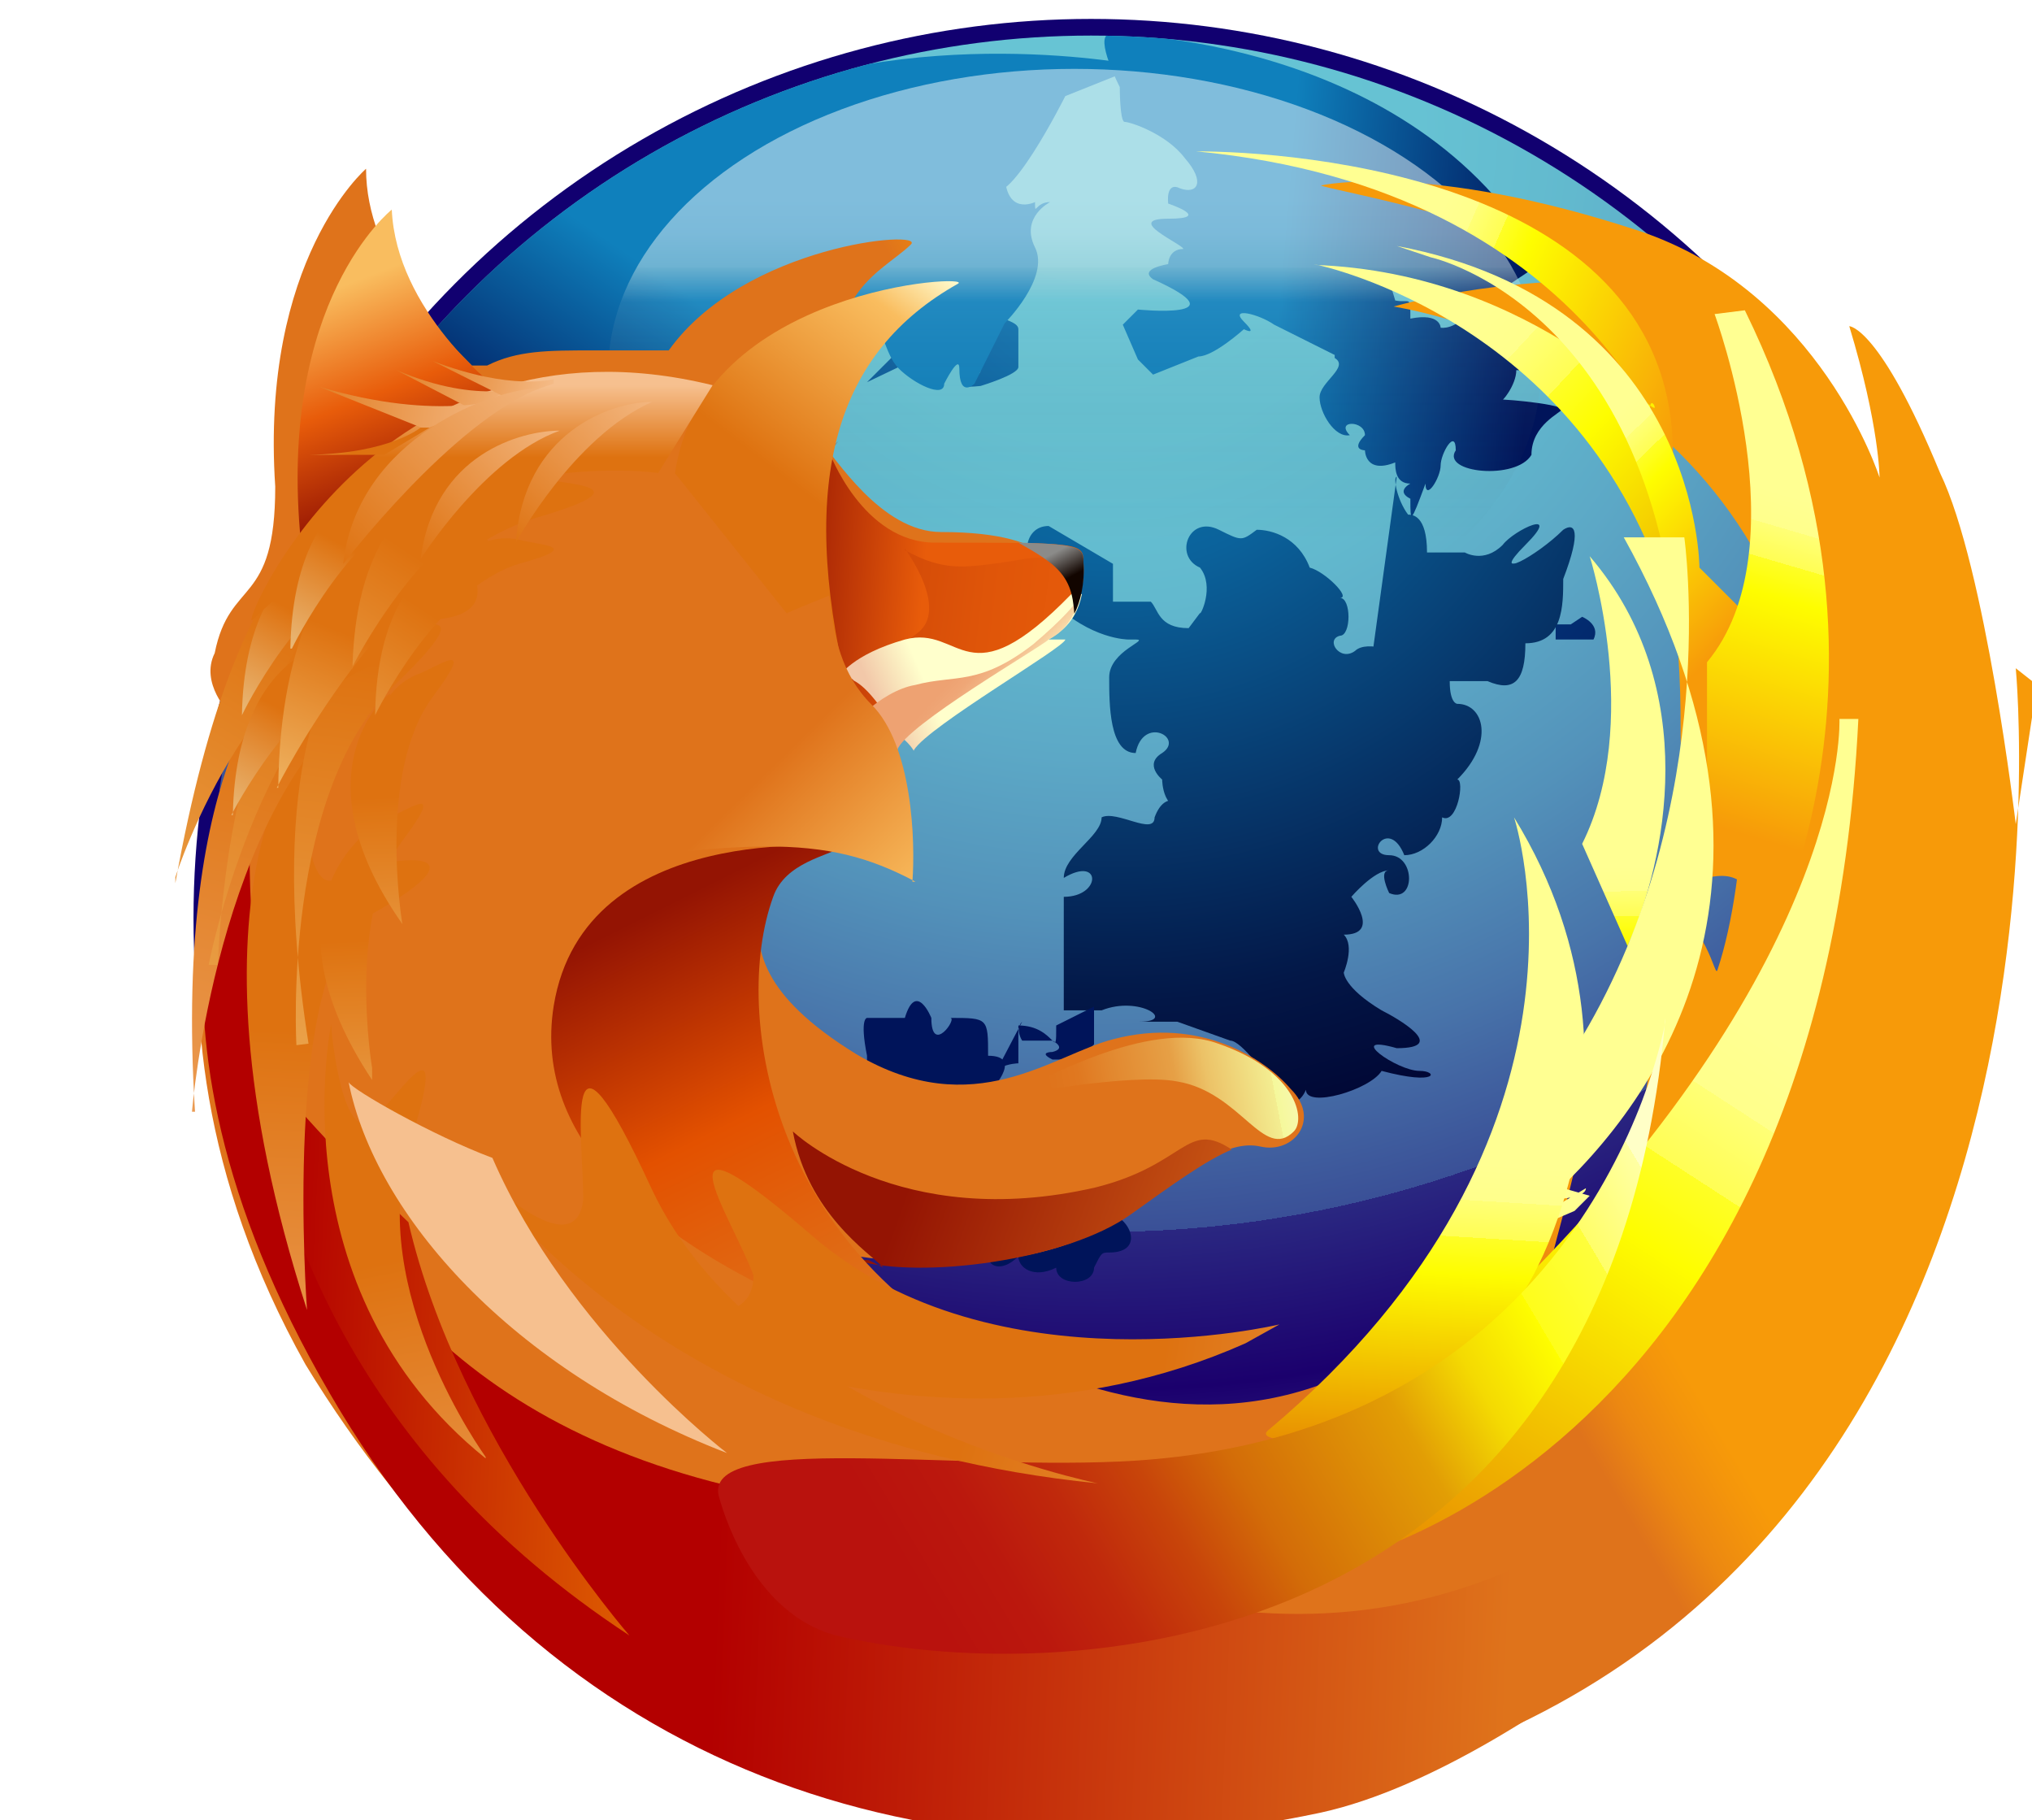 <?xml version="1.0" encoding="UTF-8" standalone="no"?>
<!DOCTYPE svg PUBLIC "-//W3C//DTD SVG 1.1//EN" "http://www.w3.org/Graphics/SVG/1.1/DTD/svg11.dtd">
<svg xmlns="http://www.w3.org/2000/svg" width="53.7" height="48.1" xmlns:xlink="http://www.w3.org/1999/xlink" viewBox="0 0 53.675 48.103" overflow="visible">
  <title>
    Firefox Logo
  </title>
  <desc>
    Firefox logo in SVG, authored by Jon Hicks, made in Adobe Illustrator (file format cleaned up and slightly modified by Doug Schepers)
  </desc>
  <ellipse cx="63.8" cy="59.4" fill="#110070" rx="59.3" ry="59.4" transform="matrix(.4 0 0 .4 3.3 .5)"/>
  <radialGradient id="a" cx="64.6" cy="7.2" r="104.2" fx="64.6" fy="7.2" gradientUnits="userSpaceOnUse">
    <stop offset="0" stop-color="#67c5d5"/>
    <stop offset=".2" stop-color="#66c2d3"/>
    <stop offset=".3" stop-color="#62b9ce"/>
    <stop offset=".4" stop-color="#5ca8c6"/>
    <stop offset=".5" stop-color="#5392ba"/>
    <stop offset=".6" stop-color="#4874aa"/>
    <stop offset=".7" stop-color="#3a5097"/>
    <stop offset=".7" stop-color="#2a2781"/>
    <stop offset=".8" stop-color="#1b006d"/>
    <stop offset="1" stop-color="#596aad"/>
  </radialGradient>
  <ellipse cx="63.8" cy="59.4" fill="url(#a)" rx="58.2" ry="58.3" transform="matrix(.4 0 0 .4 3.3 .5)"/>
  <radialGradient id="b" cx="64.6" cy="14.2" r="52.2" fx="64.6" fy="14.2" gradientUnits="userSpaceOnUse" gradientTransform="matrix(.4 0 0 .4 3.3 .5)">
    <stop offset="0" stop-color="#0f80bc"/>
    <stop offset=".3" stop-color="#0a5f9e"/>
    <stop offset="1" stop-color="#00145a"/>
  </radialGradient>
  <path fill="url(#b)" d="M23.5 33l-.5-.5c-.4 0-.7.4-.7-.3-.8.3-.8 0-.8 0s-.7 0-.7.5c-.4.3-1 1.4-.7.3 1-1 0 0 0 .4v-2.8l1-.2v-.8s1-1 1-.3.8 0 .8-.4v-1c-.2-1 0-1 0-1h1c.3-1 .7 0 .7 0 0 1 .7 0 .5 0 1 0 1 0 1 1 1 0 0 1 0 1 1 0 1 1 1 1s1 0 .3 1 .4 0 .8 0 .6.2.6.2 0 1 .5 1 1 1 0 1c-.2 0-.2 0-.4.4 0 .5-1 .5-1 0-.6.3-1 0-1-.3-.6.6-1 0-.6 0 0-.7-.5-1-.5-.7 0 .5-1 1-.6 0 0 0 0-.2 0 0z"/>
  <radialGradient id="c" cx="64.6" cy="14.2" r="52.2" fx="64.6" fy="14.2" gradientUnits="userSpaceOnUse" gradientTransform="matrix(.4 0 0 .4 3.3 .5)">
    <stop offset="0" stop-color="#0f80bc"/>
    <stop offset=".3" stop-color="#0a5f9e"/>
    <stop offset="1" stop-color="#00145a"/>
  </radialGradient>
  <path fill="url(#c)" d="M41 16.5h.5l.3-.2s.5.2.3.6h-1v-1z"/>
  <radialGradient id="d" cx="64.5" cy="14.2" r="52.2" fx="64.5" fy="14.2" gradientUnits="userSpaceOnUse" gradientTransform="matrix(.4 0 0 .4 3.3 .5)">
    <stop offset="0" stop-color="#0f80bc"/>
    <stop offset=".3" stop-color="#0a5f9e"/>
    <stop offset="1" stop-color="#00145a"/>
  </radialGradient>
  <path fill="url(#d)" d="M39.5 17.4c0 .2 0 .5.2.5l.3-1s.2 0 0 0c0 0-.4 0 0 0h.7l.3-1c0-1-.3-1 0-1h-1.4z"/>
  <radialGradient id="e" cx="65.4" cy="19.1" r="57.4" fx="65.4" fy="19.1" gradientUnits="userSpaceOnUse" gradientTransform="matrix(.4 0 0 .4 3.3 .5)">
    <stop offset="0" stop-color="#0f80bc"/>
    <stop offset=".3" stop-color="#0b629b"/>
    <stop offset=".8" stop-color="#031747"/>
    <stop offset="1" stop-color="#00022f"/>
  </radialGradient>
  <path fill="url(#e)" d="M36.2 17.7s0-.2 0 0 .5.4.6 0c.4-.5-.7-.8-1-.5-.4.3-.8-.3-.4-.4.3 0 .3-1 0-1 .3 0-.4-.7-.8-.8-.3-.8-1-1-1.4-1-.4.3-.4.3-1 0-.8-.4-1.2.7-.5 1 .4.5 0 1.3 0 1.2l-.3.4c-.8 0-.8-.5-1-.7h-1v-1l-1.7-1c-.7 0-.7 1-.3 1 .4 0-.7 0 .4 1 1 1 2 1 2 1h.2c.4 0-.7.3-.7 1s0 2 .7 2c.2-1 1.3-.4.7 0-.5.3 0 .7 0 .7s0 1 .8.7c-.2 0-.7-.5-1 .3 0 .5-1-.2-1.4 0 0 .5-1 1-1 1.6 1-.6 1 .5 0 .5 0-.7 0 0 0 0v3h1c1-.4 2 .3 1 .3h1l1.4.5c.3 0 1 1 1 1 0 .5.7 1 1 .3 0 .5 1.7 0 2-.5 1.5.4 1.5 0 1 0-.6 0-2-1-.6-.6 1.4 0 0-.8-.4-1-1-.6-1-1-1-1s.3-.7 0-1c1 0 .2-1 .2-1s.6-.7 1-.7c0 0 .2 0 0 0-.3 0 0 .6 0 .6.7.3.7-1 0-1s0-1 .4 0c.5 0 1-.5 1-1 .4.2.6-1 .4-1 1-1 .7-2 0-2 0 0-.2 0-.2-.6h1c.7.3 1 0 1-1 1 0 1-1 1-1.7.5-1.3.3-1.5 0-1.3-.7.7-2 1.4-1 .4s-.3-.4-.6 0c-.5.5-1 .2-1 .2h-1c0-1-.4-1-.5-1-.3-.4-.4-1-.3-1z"/>
  <radialGradient id="f" cx="64.6" cy="14.2" r="52.2" fx="64.6" fy="14.2" gradientUnits="userSpaceOnUse" gradientTransform="matrix(.4 0 0 .4 3.3 .5)">
    <stop offset="0" stop-color="#0f80bc"/>
    <stop offset=".3" stop-color="#0a5f9e"/>
    <stop offset="1" stop-color="#00145a"/>
  </radialGradient>
  <path fill="url(#f)" d="M25.2 9c0 .4.4 1 .7.8v-.6.6c0 .2-1 .5 0 .4 0 0 1-.3 1-.5v-1c0-.3-1-.3-1-.7V7l-1 .8c0 .4-1 .2-1 .3v1l-1 1z"/>
  <radialGradient id="g" cx="64.6" cy="14.2" r="52.2" fx="64.6" fy="14.2" gradientUnits="userSpaceOnUse" gradientTransform="matrix(.4 0 0 .4 3.3 .5)">
    <stop offset="0" stop-color="#0f80bc"/>
    <stop offset=".3" stop-color="#0a5f9e"/>
    <stop offset="1" stop-color="#00145a"/>
  </radialGradient>
  <path fill="url(#g)" d="M27 27c-.2.2 0 .5 0 .5h.8s.4.2 0 .3c0 0-.4 0 0 .2h.7l.4-.4v-1l-1 .5c0 1 0 0-1 0v1s-1 0-1 1z"/>
  <defs>
    <ellipse id="h" cx="63.8" cy="59.4" rx="58.2" ry="58.3"/>
  </defs>
  <clipPath id="j">
    <use width="132.7" height="127.2" xlink:href="#h"/>
  </clipPath>
  <linearGradient id="i" x1="76.4" x2="93.2" y1="16.6" y2="18" gradientUnits="userSpaceOnUse">
    <stop offset="0" stop-color="#0f80bc"/>
    <stop offset=".3" stop-color="#0a5f9e"/>
    <stop offset="1" stop-color="#00145a"/>
  </linearGradient>
  <path fill="url(#i)" d="M65 1c-1 .2.7 3.5.7 3.5s0 2.2.3 2.3c.4 0 2.8.8 4 2.4 1.4 1.6.8 2.4-.3 2-1-.5-.8 1-.8 1s3 1 0 1 1 1.7 1 2c-1 0-1 1-1 1s-2 .3-1 1c6 2.7-1 2-1 2l-1 1 1 2.3 1 1 3-1.2c1 0 3-1.8 3-1.8s1 .5 0-.5 1-.5 2 .2l4 2v.2c1 .6-1 1.6-1 2.6s1 2.7 2 2.5c-1-1 1-1 1 0-1 1 0 1 0 1s0 1.6 2 .8c0 .4 0 1.4 1 1.4 0 0-1 .5 0 1 0 1.6 0 1.7 1-1 0 1.2 1-.4 1-1.2 0-.8 1-2.5 1-1-1 1.5 4 2 5 .3 0-2 2-2.8 2-3 0-.4-5-.8-4-.6 0 .2 1-1 1-2 1 .2 1-2.3 0-3 1-2.3 1-2.4 0-2 0 1.3-3 3-1 1 1-2.4-1-.4-2 0-1 1.4-2 1.2-2 1.2s0-1-2-.6c0-1.6 0-1-1-1.2l-.3-1c1 .5 2 1 2 0 0-.4 2 .8 2 .5h3l3-2C85 1 65 1 65 1z" transform="matrix(.4 0 0 .4 3.3 .5)" clip-path="url(#j)"/>
  <linearGradient id="k" x1="38.5" x2="29.2" y1="19.1" y2="32.8" gradientUnits="userSpaceOnUse">
    <stop offset="0" stop-color="#0f80bc"/>
    <stop offset=".3" stop-color="#0a5f9e"/>
    <stop offset="1" stop-color="#00145a"/>
  </linearGradient>
  <path fill="url(#k)" d="M38.8 6c-10.6 5-18.6 14.7-18.6 14.7s1 2.2 1.3 2c.3 0-2.4 5.6-.4 6 2 .3 8-3.6 7-3.3-1 .4 1-2 1-2s3-1.4 1 0c-2 1.6 2 .3 2 .6l1 1s-1 1.6 1 1c6-2 1 1.8 1 1.8V29l3 .5h1l2-3.2c1-.7 1-3.3 1-3.3s1 0 0-.5c-1-.4 1-1.6 2-1.4l4-1h1c1 0 1 2 2 3s3 2 3 1c0 0 1-2 1-1 0 2 1 1 1 1l2-4s3-3 2-5 1-3 1-3c-1 0-1 1-1 0 0 0-2 1-2-2s-1 0-1 1c1 2 5-6 5-6l5-2S52 0 39 6z" transform="matrix(.4 0 0 .4 3.3 .5)" clip-path="url(#j)"/>
  <linearGradient id="l" x1="62.7" x2="62.7" y1="34.5" y2="11.9" gradientUnits="userSpaceOnUse">
    <stop offset="0" stop-opacity="0"/>
    <stop offset=".7" stop-color="#c4e0e3" stop-opacity=".2"/>
    <stop offset=".8" stop-color="#c4e0e3"/>
    <stop offset=".8" stop-color="#cde5e8"/>
    <stop offset=".9" stop-color="#e8f4f7"/>
    <stop offset="1" stop-color="#f2fafc"/>
  </linearGradient>
  <ellipse cx="62.7" cy="23.3" fill="url(#l)" rx="30.8" ry="20" transform="matrix(.4 0 0 .4 3.3 .5)" opacity=".5"/>
  <filter id="m" width="1.5" height="1.5" x="-.3" y="-.3" color-interpolation-filters="sRGB">
    <feGaussianBlur result="blur" stdDeviation="1.5" in="SourceAlpha"/>
    <feOffset result="shift" in="blur" dy="1" dx="1"/>
    <feMerge>
      <feMergeNode in="shift"/>
      <feMergeNode in="SourceGraphic"/>
    </feMerge>
  </filter>
  <g transform="matrix(.4 0 0 .4 3.3 .5)" filter="url(#m)">
    <linearGradient id="n" x1="64.5" x2="78.5" y1="56.3" y2="48.1" gradientUnits="userSpaceOnUse">
      <stop offset="0" stop-color="#df731b"/>
      <stop offset=".5" stop-color="#df731b"/>
      <stop offset=".7" stop-color="#ec8811"/>
      <stop offset=".9" stop-color="#f4950b"/>
      <stop offset="1" stop-color="#f79a09"/>
    </linearGradient>
    <path fill="url(#n)" d="M125.3 43l-1.4 9.2s-2-17-5-23.2c-4-9.7-6-9.7-6-9.7 2 6.6 2 10 2 10S111 17 99 13c-14-4.6-21-3-21-3 0 .2 14.6 2.7 17.2 6.3 0 0-6.2 0-12.4 1.7-.3 0 22.8 3 27.5 26 0 0-2.5-5.3-5.6-6.2 2 6.3 1.5 18-.5 24-.2.8-.5-3.2-4.3-5 1 9-1 23-7 26.8-1 .3 4-14 1-8.4-18 27.3-39 11-48 5.3C54 82 61 81 65 78c4.3-3 6.8-5 9-4.5s4-1.8 2-3.8c-1.7-2-6-4.8-11.7-3.3-4 1-9.2 5.6-17 1-6.5-4-6.5-7-6.5-9s2-5.2 5-4.7 1.7-1.3 4.8 0c1 .4 0-4-1.3-7 2.4-5 10-6.4 10.6-6.8 1-1 0-2 1-3 0-1 0-4-8-4-4 0-7-5-8-6 0-2 0-3 1-5 0-2 1-3 1-3v-1c1-2 3-3 4-4s-11 0-16 7h-5c-3 0-5 0-7 1h-1c-2-2-7-7-7-13 0 0-7 6-6 21 0 8-3 6-4 11-1 2 1 4 1 4l2-2s-11 20 3 45c14 23 35 32 57 30 4 0 7-1 11-2 51-12 45-74 45-74z"/>
    <linearGradient id="o" x1="41.8" x2="52.7" y1="37" y2="37.9" gradientUnits="userSpaceOnUse">
      <stop offset="0" stop-color="#941403"/>
      <stop offset=".9" stop-color="#e85c0a"/>
    </linearGradient>
    <path fill="url(#o)" d="M45.5 27.6s2.2 6 7 6c9.6 0 9.8 0 9.8 1.3.2 3-1.5 4-2.2 5 0 0-9 5-10 7 0 1-10-14-10-14l6-6z"/>
    <linearGradient id="p" x1="24.5" x2="63.6" y1="34" y2="38.9" gradientUnits="userSpaceOnUse">
      <stop offset="0" stop-color="#941403"/>
      <stop offset=".1" stop-color="#a32104"/>
      <stop offset=".5" stop-color="#c84107"/>
      <stop offset=".8" stop-color="#df5509"/>
      <stop offset="1" stop-color="#e85c0a"/>
    </linearGradient>
    <path fill="url(#p)" d="M50.5 34s3 4 .8 5.6c-3 2 4 2.3 6.4 1 2.4-1.3 4-3.5 4-3.8 0-.3 1-3-4-2-3.4.5-4.6.7-7.2-.7z"/>
    <linearGradient id="q" x1="48.7" x2="51.9" y1="44.3" y2="42.9" gradientUnits="userSpaceOnUse">
      <stop offset="0" stop-color="#f2c8a9"/>
      <stop offset="1" stop-color="#ffc"/>
    </linearGradient>
    <path fill="url(#q)" d="M60 40c.6-.4 1.8-1 2.2-3-.3 0-.4-.2-.7 0-7 7.2-7.2 2-11 3-3.5 1-4.3 2.4-4.4 2.5 0 0 1 0 1 .2 1 .5 2 2 3 3.6 1 .8 1 1.2 1 1 1-1.6 10-6.8 10-7.3z"/>
    <linearGradient id="r" x1="38.8" x2="91.3" y1="82.6" y2="84.7" gradientUnits="userSpaceOnUse">
      <stop offset="0" stop-color="#b30000"/>
      <stop offset="1" stop-color="#df731b"/>
    </linearGradient>
    <path fill="url(#r)" d="M8.2 45.8c-1.4 3-10.6 18.4 4.3 44C27 114.8 52.3 123 78 117.5c7.3-1.6 15.8-7.3 21.2-11.5-3.5-8.8-1.4-8.5-3.3-7.3-21 12.8-38 .2-50-1.5-47-6-38-51.5-38-51.5z"/>
    <linearGradient id="s" x1="51.3" x2="78.7" y1="74.4" y2="84.2" gradientUnits="userSpaceOnUse">
      <stop offset="0" stop-color="#941403"/>
      <stop offset="1" stop-color="#df731b"/>
    </linearGradient>
    <path fill="url(#s)" d="M47.2 81c4.4 1.3 14 0 18.2-3 2.8-2 5-3.6 6.7-4.3-3-2-3 1-9 2.5-13 3-20-3.7-20-3.7 1 5.4 5 8 6 9l-1-.5z"/>
    <linearGradient id="t" x1="6.1" x2="32.8" y1="87.1" y2="87.1" gradientUnits="userSpaceOnUse" gradientTransform="rotate(2.8 27.6 95.6)">
      <stop offset=".1" stop-color="#b30000"/>
      <stop offset="1" stop-color="#de5c01"/>
    </linearGradient>
    <path fill="url(#t)" d="M32.3 105.8S21 92.8 17.7 78.5c-4.7-4.5-8-8.2-10.2-11 1.2 10.3 6.5 26.3 24.8 38.3z"/>
    <linearGradient id="u" x1="209.7" x2="224.3" y1="-130.7" y2="-85.6" gradientUnits="userSpaceOnUse" gradientTransform="rotate(6.8 -1627.4 -1650.2)">
      <stop offset=".1" stop-color="#de7210"/>
      <stop offset="1" stop-color="#f6c08f"/>
    </linearGradient>
    <path fill="url(#u)" d="M22.8 94s-8-11-5-20.7c2.7-8.6-.5-3.5-2.4-1.6-2 1.8-2.8-5.5-2.8-6.3 0 0-3.7 17.5 10.2 28.7z"/>
    <linearGradient id="v" x1="12.5" x2="12.5" y1="61.1" y2="111.5" gradientUnits="userSpaceOnUse" gradientTransform="rotate(2.6 17.2 71.8)">
      <stop offset=".1" stop-color="#de7210"/>
      <stop offset="1" stop-color="#f6c08f"/>
    </linearGradient>
    <path fill="url(#v)" d="M11 84.3s-1.7-22.8 4-26c9-5 .8-4-2-2.5-2.5 1.4-2.3-8-2-9 .5-.8-9.2 9 0 37.5z"/>
    <path fill="#a40000" d="M50.6 17.2l-7 7.3s0 9.3.3 12c0 1 3 7.6 1 6-2-1.4-1-1.4-1-.7 0 0-6-11 5-24.6z"/>
    <linearGradient id="w" x1="18.3" x2="12.9" y1="30.8" y2="16.8" gradientUnits="userSpaceOnUse">
      <stop offset="0" stop-color="#941403"/>
      <stop offset=".5" stop-color="#e85c0a"/>
      <stop offset="1" stop-color="#f9bd5f"/>
    </linearGradient>
    <path fill="url(#w)" d="M16.6 11.6s-7.6 6-6 22c5.7-5.4 14-9.4 14-9.4-1.3-.8-7.7-6-8-12.6z"/>
    <linearGradient id="x" x1="41.7" x2="54.8" y1="34.1" y2="16.9" gradientUnits="userSpaceOnUse">
      <stop offset=".2" stop-color="#de7210"/>
      <stop offset=".8" stop-color="#f9bd5f"/>
      <stop offset="1" stop-color="#fffccf"/>
    </linearGradient>
    <path fill="url(#x)" d="M35.3 29l11.4 14.3C43.4 29.3 46 21 54 16.5c1.3-.7-17 .2-18.7 12.6z"/>
    <linearGradient id="y" x1="34.8" x2="48.1" y1="57.5" y2="84.1" gradientUnits="userSpaceOnUse">
      <stop offset="0" stop-color="#941403"/>
      <stop offset=".5" stop-color="#e35100"/>
      <stop offset="1" stop-color="#df731b"/>
    </linearGradient>
    <path fill="url(#y)" d="M27.3 64.2c2-12.3 19-10.5 19-10.5-.8.6-3.7 1-4.5 3.3-2.8 7.7-.2 24.5 17 31.6 2 .8-34.4-6.3-31.5-24.4z"/>
    <linearGradient id="z" x1="54.8" x2="58.1" y1="41.3" y2="44.3" gradientUnits="userSpaceOnUse">
      <stop offset="0" stop-color="#eea272"/>
      <stop offset=".2" stop-color="#efa777"/>
      <stop offset=".4" stop-color="#f2b585"/>
      <stop offset=".6" stop-color="#f6cd9c"/>
      <stop offset=".9" stop-color="#fceebb"/>
      <stop offset="1" stop-color="#ffc"/>
    </linearGradient>
    <path fill="url(#z)" d="M62 37.3c-.3.4-1 1.3-3 3-3.6 2.8-5.2 2-7.8 2.7-1.2.2-2.4 1-3.2 1.7l1 1.6c.6.8 1 1.2 1 1 .5-1.6 9.5-6.8 10-7.3.6-.3 1.6-1 2-2.7z"/>
    <linearGradient id="A" x1="35.5" x2="50.7" y1="48.4" y2="63.9" gradientUnits="userSpaceOnUse">
      <stop offset=".2" stop-color="#df731b"/>
      <stop offset=".8" stop-color="#f9bd5f"/>
      <stop offset="1" stop-color="#fffccf"/>
    </linearGradient>
    <path fill="url(#A)" d="M51 56c.2-2.7 0-9-2.7-11.7-2-2-2.5-4.5-2.8-7.2C23 46 20 57 22.2 56c18-3 23-3.2 29 0z"/>
    <linearGradient id="B" x1="847.5" x2="847.5" y1="-1065" y2="-1008" gradientUnits="userSpaceOnUse" gradientTransform="rotate(14.7 -3854 -3747.1)">
      <stop offset=".1" stop-color="#de7210"/>
      <stop offset="1" stop-color="#f6c08f"/>
    </linearGradient>
    <path fill="url(#B)" d="M3.4 71.2S5 51 15 43.6c8-5.8 2-3.6-1-3.6-3.3.4-5 2.4-4.4 1.6 0 0-7.5 6-6 29.6z"/>
    <linearGradient id="C" x1="15.9" x2="-3.4" y1="36.4" y2="67.8" gradientUnits="userSpaceOnUse" gradientTransform="matrix(1 -.1 .1 1.2 -3.8 -4.9)">
      <stop offset=".1" stop-color="#de7210"/>
      <stop offset="1" stop-color="#f2c06e"/>
    </linearGradient>
    <path fill="url(#C)" d="M2.3 55.7s5.5-17.2 16.4-17c7.3 0 1.5-6.2-.7-7.2-2.3-1-2.8-1-3.4-.4-.8 1-8 1-12.3 25z"/>
    <linearGradient id="D" x1="80.9" x2="60.4" y1="67.8" y2="71.8" gradientUnits="userSpaceOnUse">
      <stop offset="0" stop-color="#fffaee"/>
      <stop offset=".3" stop-color="#f5f89b"/>
      <stop offset=".3" stop-color="#f3ed91"/>
      <stop offset=".5" stop-color="#ecc267"/>
      <stop offset=".6" stop-color="#e6a046"/>
      <stop offset=".8" stop-color="#e2872e"/>
      <stop offset=".9" stop-color="#e07820"/>
      <stop offset="1" stop-color="#df731b"/>
    </linearGradient>
    <path fill="url(#D)" d="M76.2 72.5c.8-.8.2-4-5-5.8-4.6-1.7-12 2.6-14 3.5 0 0 8.2-1.6 11.3-1 4.2.7 5.7 5.3 7.7 3.3z"/>
    <linearGradient id="E" x1="-411.3" x2="-411.3" y1="427.6" y2="475.3" gradientUnits="userSpaceOnUse" gradientTransform="rotate(7.3 2864.4 3601.5)">
      <stop offset=".1" stop-color="#de7210"/>
      <stop offset="1" stop-color="#f2c06e"/>
    </linearGradient>
    <path fill="url(#E)" d="M10.3 66.8s-1-17 6.7-24c6-5.8 1-3.4-1.4-2.8-2.7.5-4 2.4-3.5 1.7h1c0-.2-5 6-2 25z"/>
    <linearGradient id="F" x1="-414.4" x2="-414.4" y1="422.7" y2="470.4" gradientUnits="userSpaceOnUse" gradientTransform="rotate(21.2 832.2 1379)">
      <stop offset=".1" stop-color="#de7210"/>
      <stop offset="1" stop-color="#f2c06e"/>
    </linearGradient>
    <path fill="url(#F)" d="M4.5 61.5s3.2-16.7 12.3-21.8c7-4 1.8-3-.7-3-2 0-4 1.3-3 .8 0-.2-7 4.3-8 24z"/>
    <linearGradient id="G" x1="13.8" x2=".6" y1="55.8" y2="75.7" gradientUnits="userSpaceOnUse" gradientTransform="rotate(-35.9 17.1 54.3)">
      <stop offset=".1" stop-color="#de7210"/>
      <stop offset="1" stop-color="#f2c072"/>
    </linearGradient>
    <path fill="url(#G)" d="M15.3 68.3s-1.7-10 2-15c3-4 .4-2-1-1.5-1.5.6-2 1.8-1.8 1.3.2 0-6.5 5 .8 16z"/>
    <linearGradient id="H" x1="21" x2="7.8" y1="49.3" y2="69.2" gradientUnits="userSpaceOnUse" gradientTransform="rotate(-35.9 17.1 54.3)">
      <stop offset=".1" stop-color="#de7210"/>
      <stop offset="1" stop-color="#f2c072"/>
    </linearGradient>
    <path fill="url(#H)" d="M17.3 58.8s-1.7-10 2-15c3-4 .4-2-1-1.5-1.5.6-2 1.8-1.8 1.3.2-.4-6.5 4.8.8 15.2z"/>
    <linearGradient id="I" x1="12.3" x2="6.5" y1="37.9" y2="48.7" gradientUnits="userSpaceOnUse">
      <stop offset=".1" stop-color="#de7210"/>
      <stop offset="1" stop-color="#eed8a5"/>
    </linearGradient>
    <path fill="url(#I)" d="M6.7 45s4-8.4 9.5-10c4.4-1.3 1.4-1.3 0-1.6-1.3-.4-2.4.2-2 0 .4-.2-7.3 0-7.5 11.6z"/>
    <linearGradient id="J" x1="11.7" x2="5.9" y1="44.5" y2="55.3" gradientUnits="userSpaceOnUse">
      <stop offset=".1" stop-color="#de7210"/>
      <stop offset="1" stop-color="#eed8a5"/>
    </linearGradient>
    <path fill="url(#J)" d="M6 51.6s4.2-8.3 9.7-10c4.3-1.3 1.3-1.3 0-1.6-1.4-.4-2.5.2-2 0 .3-.2-7.4 0-7.6 11.6z"/>
    <linearGradient id="K" x1="18.3" x2="12.7" y1="39.9" y2="53.8" gradientUnits="userSpaceOnUse">
      <stop offset=".1" stop-color="#de7210"/>
      <stop offset="1" stop-color="#f2c072"/>
    </linearGradient>
    <path fill="url(#K)" d="M9 49.8S16.4 35 26 32c7.6-2.2 2.3-2.2 0-2.7-2.5-.6-4.4.4-3.7 0 .7-.4-13 0-13.2 20.5z"/>
    <linearGradient id="L" x1="20.4" x2="7.2" y1="33.1" y2="53" gradientUnits="userSpaceOnUse">
      <stop offset=".1" stop-color="#de7210"/>
      <stop offset="1" stop-color="#f2c072"/>
    </linearGradient>
    <path fill="url(#L)" d="M14 41.8s4.5-9 10.5-11c4.7-1.4 1.5-1.4 0-1.7-1.5 0-2.7 1-2.3 0 .4 0-8 0-8.2 13z"/>
    <linearGradient id="M" x1="21.3" x2="9.2" y1="37.1" y2="55.3" gradientUnits="userSpaceOnUse">
      <stop offset=".1" stop-color="#de7210"/>
      <stop offset="1" stop-color="#f2c072"/>
    </linearGradient>
    <path fill="url(#M)" d="M15.5 45s4-8.3 9.5-10c4.4-1.2 1.4-1.2 0-1.6-1.4-.3-2.4.3-2 0 .3 0-7.4 0-7.5 11.7z"/>
    <linearGradient id="N" x1="60.3" x2="61.2" y1="34.3" y2="36" gradientUnits="userSpaceOnUse">
      <stop offset="0" stop-color="#8b8b89"/>
      <stop offset="1" stop-color="#120500"/>
    </linearGradient>
    <path fill="url(#N)" d="M62.3 35c0-1 0-1.3-4.3-1.4.5.3 1.3.7 2.2 1.4 1.2 1 1.4 2 1.5 3.3.4-.8.7-2 .6-3.4z"/>
    <linearGradient id="O" x1="22.6" x2="22.6" y1="28.5" y2="23.2" gradientUnits="userSpaceOnUse">
      <stop offset=".1" stop-color="#de7210"/>
      <stop offset="1" stop-color="#f6c08f"/>
    </linearGradient>
    <path fill="url(#O)" d="M37.8 23.2L34.2 29s-14.5-2.2-26.8 9.7c-1 1 8-21 30.4-15.5z"/>
    <linearGradient id="P" x1="23" x2="34" y1="34.8" y2="21.9" gradientUnits="userSpaceOnUse" gradientTransform="rotate(2.3 34 24.3)">
      <stop offset=".1" stop-color="#de7210"/>
      <stop offset="1" stop-color="#f6c08f"/>
    </linearGradient>
    <path fill="url(#P)" d="M24.8 33.6s3.8-7 9-9.3c-2.7 0-8.5 2-9 9.3z"/>
    <linearGradient id="Q" x1="15.5" x2="9.7" y1="33.5" y2="44.4" gradientUnits="userSpaceOnUse">
      <stop offset=".1" stop-color="#de7210"/>
      <stop offset="1" stop-color="#eed8a5"/>
    </linearGradient>
    <path fill="url(#Q)" d="M10 40.6s4-8.3 9.4-10c4.4-1.3 1.4-1.3 0-1.6-1.3-.3-2.4.2-2 0 .4-.2-7.3 0-7.5 11.6z"/>
    <linearGradient id="R" x1="16.3" x2="27.1" y1="35.8" y2="23.3" gradientUnits="userSpaceOnUse" gradientTransform="rotate(6 21.6 35.3)">
      <stop offset=".1" stop-color="#de7210"/>
      <stop offset="1" stop-color="#f6c08f"/>
    </linearGradient>
    <path fill="url(#R)" d="M18.5 34.7s4.2-6.7 9.2-8.5c-2.5 0-8.3 1.5-9.2 8.5z"/>
    <linearGradient id="S" x1="13.4" x2="26.3" y1="22.9" y2="24.6" gradientUnits="userSpaceOnUse" gradientTransform="rotate(5.2 27.1 24.7)">
      <stop offset=".1" stop-color="#de7210"/>
      <stop offset="1" stop-color="#f6c08f"/>
    </linearGradient>
    <path fill="url(#S)" d="M25.7 23.2s-3.2 1.4-8.8-1l5 2.6 3-1.6z"/>
    <linearGradient id="T" x1="7" x2="25.2" y1="23.1" y2="25.6" gradientUnits="userSpaceOnUse">
      <stop offset=".1" stop-color="#de7210"/>
      <stop offset="1" stop-color="#f6c08f"/>
    </linearGradient>
    <path fill="url(#T)" d="M24.2 24s-4.3 1.7-12.4-.7l7 2.8 5.4-2z"/>
    <linearGradient id="U" x1="15.9" x2="27.7" y1="22.2" y2="23.9" gradientUnits="userSpaceOnUse" gradientTransform="rotate(5.2 27.1 24.7)">
      <stop offset=".1" stop-color="#de7210"/>
      <stop offset="1" stop-color="#f6c08f"/>
    </linearGradient>
    <path fill="url(#U)" d="M27.3 22.8s-2.8.8-8-1.2l5 2.5 3-1z"/>
    <linearGradient id="V" x1="15.2" x2="4.5" y1="26.9" y2="25.8" gradientUnits="userSpaceOnUse">
      <stop offset=".1" stop-color="#de7210"/>
      <stop offset="1" stop-color="#f6c08f"/>
    </linearGradient>
    <path fill="url(#V)" d="M18.5 26s-2 1.7-7.4 1.8h5l3-1.8z"/>
    <linearGradient id="W" x1="10.9" x2="25.7" y1="37.1" y2="19.8" gradientUnits="userSpaceOnUse" gradientTransform="rotate(6 21.6 35.3)">
      <stop offset=".1" stop-color="#de7210"/>
      <stop offset="1" stop-color="#f6c08f"/>
    </linearGradient>
    <path fill="url(#W)" d="M13.4 35s7.2-9.4 13-11.6c-3 0-12 3.2-13 11.5z"/>
  </g>
  <linearGradient id="X" x1="88.3" x2="117.3" y1="117.4" y2="72.7" gradientUnits="userSpaceOnUse" gradientTransform="matrix(.4 0 0 .4 3.3 .5)">
    <stop offset="0" stop-color="#de5c01"/>
    <stop offset=".7" stop-color="#fefd00"/>
    <stop offset=".8" stop-color="#fefe26"/>
    <stop offset=".8" stop-color="#fffe54"/>
    <stop offset=".9" stop-color="#ffff76"/>
    <stop offset=".9" stop-color="#ffff8b"/>
    <stop offset="1" stop-color="#ffff92"/>
  </linearGradient>
  <path fill="url(#X)" d="M48.6 19s.3 6.2-8.5 15c0 1-6 6-6 7.4 0 .5 14-2 15-22.4z"/>
  <linearGradient id="Y" x1="105.2" x2="86.2" y1="22.7" y2="14.4" gradientUnits="userSpaceOnUse" gradientTransform="matrix(.4 0 0 .4 3.3 .5)">
    <stop offset="0" stop-color="#f79a09"/>
    <stop offset=".7" stop-color="#fefd00"/>
    <stop offset=".8" stop-color="#fefe26"/>
    <stop offset=".8" stop-color="#fffe54"/>
    <stop offset=".9" stop-color="#ffff76"/>
    <stop offset=".9" stop-color="#ffff8b"/>
    <stop offset="1" stop-color="#ffff92"/>
  </linearGradient>
  <path fill="url(#Y)" d="M31.6 4c10.6 1 12.6 8.5 12.6 8 0-7.3-10-8-12.6-8z"/>
  <linearGradient id="Z" x1="117.9" x2="91.4" y1="41.7" y2="17.1" gradientUnits="userSpaceOnUse" gradientTransform="matrix(.4 0 0 .4 3.3 .5)">
    <stop offset="0" stop-color="#de5c01"/>
    <stop offset=".7" stop-color="#fefd00"/>
    <stop offset=".8" stop-color="#fefe26"/>
    <stop offset=".8" stop-color="#fffe54"/>
    <stop offset=".9" stop-color="#ffff76"/>
    <stop offset=".9" stop-color="#ffff8b"/>
    <stop offset="1" stop-color="#ffff92"/>
  </linearGradient>
  <path fill="url(#Z)" d="M34.8 7s7.3 1.5 9.4 9.3c.3 1-1-6.3-.5-5.6.3.7-3-3.5-9-3.7z"/>
  <linearGradient id="aa" x1="1.1" x2="-10" y1="145.4" y2="134" gradientUnits="userSpaceOnUse" gradientTransform="matrix(.4 0 0 .4 41.2 -37.3)">
    <stop offset="0" stop-color="#f79a09"/>
    <stop offset=".7" stop-color="#fefd00"/>
    <stop offset=".8" stop-color="#fefe26"/>
    <stop offset=".8" stop-color="#fffe54"/>
    <stop offset=".9" stop-color="#ffff76"/>
    <stop offset=".9" stop-color="#ffff8b"/>
    <stop offset="1" stop-color="#ffff92"/>
  </linearGradient>
  <path fill="url(#aa)" d="M37.8 6.8s6.5 1.4 6.6 12c0 7.3 1 2.7 2.2 1 1-1.5.4-3.2.3-3.2l-1-.6-1-1s0-7-8-8.5z"/>
  <linearGradient id="ab" x1="113.4" x2="119.7" y1="55.8" y2="34.3" gradientUnits="userSpaceOnUse" gradientTransform="matrix(.4 0 0 .4 3.3 .5)">
    <stop offset="0" stop-color="#f79a09"/>
    <stop offset=".7" stop-color="#fefd00"/>
    <stop offset=".8" stop-color="#fefe26"/>
    <stop offset=".8" stop-color="#fffe54"/>
    <stop offset=".9" stop-color="#ffff76"/>
    <stop offset=".9" stop-color="#ffff8b"/>
    <stop offset="1" stop-color="#ffff92"/>
  </linearGradient>
  <path fill="url(#ab)" d="M45.3 8.3s2.3 6.2-.2 9.2v5.7c2-.5 1 2.7 1 3 0 0 5-7.8 0-18z"/>
  <linearGradient id="ac" x1="-52" x2="-52.2" y1="212.8" y2="196.4" gradientUnits="userSpaceOnUse" gradientTransform="matrix(.4 0 0 .4 58.7 -55.6)">
    <stop offset="0" stop-color="#f79a09"/>
    <stop offset=".7" stop-color="#fefd00"/>
    <stop offset=".8" stop-color="#fefe26"/>
    <stop offset=".8" stop-color="#fffe54"/>
    <stop offset=".9" stop-color="#ffff76"/>
    <stop offset=".9" stop-color="#ffff8b"/>
    <stop offset="1" stop-color="#ffff92"/>
  </linearGradient>
  <path fill="url(#ac)" d="M42 14.7s1.4 4.4-.2 7.6L43 25c1-2.2 2-6.8-1-10.3z"/>
  <linearGradient id="ad" x1="-172.7" x2="-161.5" y1="332.1" y2="309.9" gradientUnits="userSpaceOnUse" gradientTransform="matrix(.4 0 0 .4 96.1 -97.4)">
    <stop offset="0" stop-color="#f79a09"/>
    <stop offset=".7" stop-color="#fefd00"/>
    <stop offset=".8" stop-color="#fefe26"/>
    <stop offset=".8" stop-color="#fffe54"/>
    <stop offset=".9" stop-color="#ffff76"/>
    <stop offset=".9" stop-color="#ffff8b"/>
    <stop offset="1" stop-color="#ffff92"/>
  </linearGradient>
  <path fill="url(#ad)" d="M44.5 14.2s1 7-2.7 13.2c0 1.5-.2 2.8-.5 4l.7.2-.4.4-.7.3v.3-.6l1-.6c0 .3-1 .3-1 .3 3-2.7 7-8.5 2-17.5zM40 32.7c0 .2-.4.3-.4.5l.5-.2v-.4z"/>
  <linearGradient id="ae" x1="99.2" x2="100.7" y1="87.7" y2="63.2" gradientUnits="userSpaceOnUse" gradientTransform="matrix(.4 0 0 .4 -.7 5.5)">
    <stop offset="0" stop-color="#de5c01"/>
    <stop offset=".7" stop-color="#fefd00"/>
    <stop offset=".8" stop-color="#fefe26"/>
    <stop offset=".8" stop-color="#fffe54"/>
    <stop offset=".9" stop-color="#ffff76"/>
    <stop offset=".9" stop-color="#ffff8b"/>
    <stop offset="1" stop-color="#ffff92"/>
  </linearGradient>
  <path fill="url(#ae)" d="M40 21.6s2.8 8.4-6.5 16.2c-.6.5 3.8.3 4.2 0 1-.4 2.4-3.8 2.3-3.4-.2.7 4.3-5.8 0-12.8z"/>
  <linearGradient id="af" x1="58.4" x2="105.9" y1="113.9" y2="85.5" gradientUnits="userSpaceOnUse" gradientTransform="matrix(.4 0 0 .4 3.3 .5)">
    <stop offset="0" stop-color="#b9120d"/>
    <stop offset=".1" stop-color="#bb180d"/>
    <stop offset=".2" stop-color="#c0290c"/>
    <stop offset=".3" stop-color="#c8450a"/>
    <stop offset=".4" stop-color="#d36c08"/>
    <stop offset=".6" stop-color="#e29e05"/>
    <stop offset=".7" stop-color="#f4da02"/>
    <stop offset=".8" stop-color="#fefd00"/>
    <stop offset=".8" stop-color="#fefd07"/>
    <stop offset=".8" stop-color="#fefd1b"/>
    <stop offset=".9" stop-color="#fefe3c"/>
    <stop offset=".9" stop-color="#fffe69"/>
    <stop offset="1" stop-color="#ffffa3"/>
    <stop offset="1" stop-color="#ffffc7"/>
  </linearGradient>
  <path fill="url(#af)" d="M44 27s-1.8 10.8-14 11.6c-4.7.3-11.6-.8-11 1 .2.7 1 3 3 3.6 5.7 1.4 20.5 1 22-16.3z"/>
  <linearGradient id="ag" x1="54.2" x2="102.9" y1="93.6" y2="100.2" gradientUnits="userSpaceOnUse" gradientTransform="matrix(.4 0 0 .4 7.1 -1.8)">
    <stop offset=".1" stop-color="#de7210"/>
    <stop offset="1" stop-color="#f6c08f"/>
  </linearGradient>
  <path fill="url(#ag)" d="M33.8 35s-7.5 1.8-12.3-2.3c-4.4-3.8-2.2-.6-1.6 1 0 1.8-3 .7-4 .3-1 0 8 5.5 17 1.5z"/>
  <linearGradient id="ah" x1="39" x2="95.5" y1="89.9" y2="107.6" gradientUnits="userSpaceOnUse" gradientTransform="matrix(.4 0 0 .4 8.5 -1.7)">
    <stop offset=".1" stop-color="#de7210"/>
    <stop offset="1" stop-color="#f6c08f"/>
  </linearGradient>
  <path fill="url(#ah)" d="M29 39.2s-9-1.8-11.8-7.8c-2.4-5.2-1.8-1.4-1.8.3-.2 1.8-2.7-.6-3-1 0 0 4.6 7.3 16.6 8.5z"/>
  <linearGradient id="ai" x1="-601.5" x2="-574.6" y1="629" y2="680.4" gradientUnits="userSpaceOnUse" gradientTransform="matrix(.4 0 0 .4 186.4 -235)">
    <stop offset=".1" stop-color="#de7210"/>
    <stop offset="1" stop-color="#f6c08f"/>
  </linearGradient>
  <path fill="url(#ai)" d="M19.2 38.4S15 35.2 13 30.6c-1.6-.6-3.7-1.8-3.8-2 .7 3.5 4.3 7.6 10 9.8z"/>
</svg>
